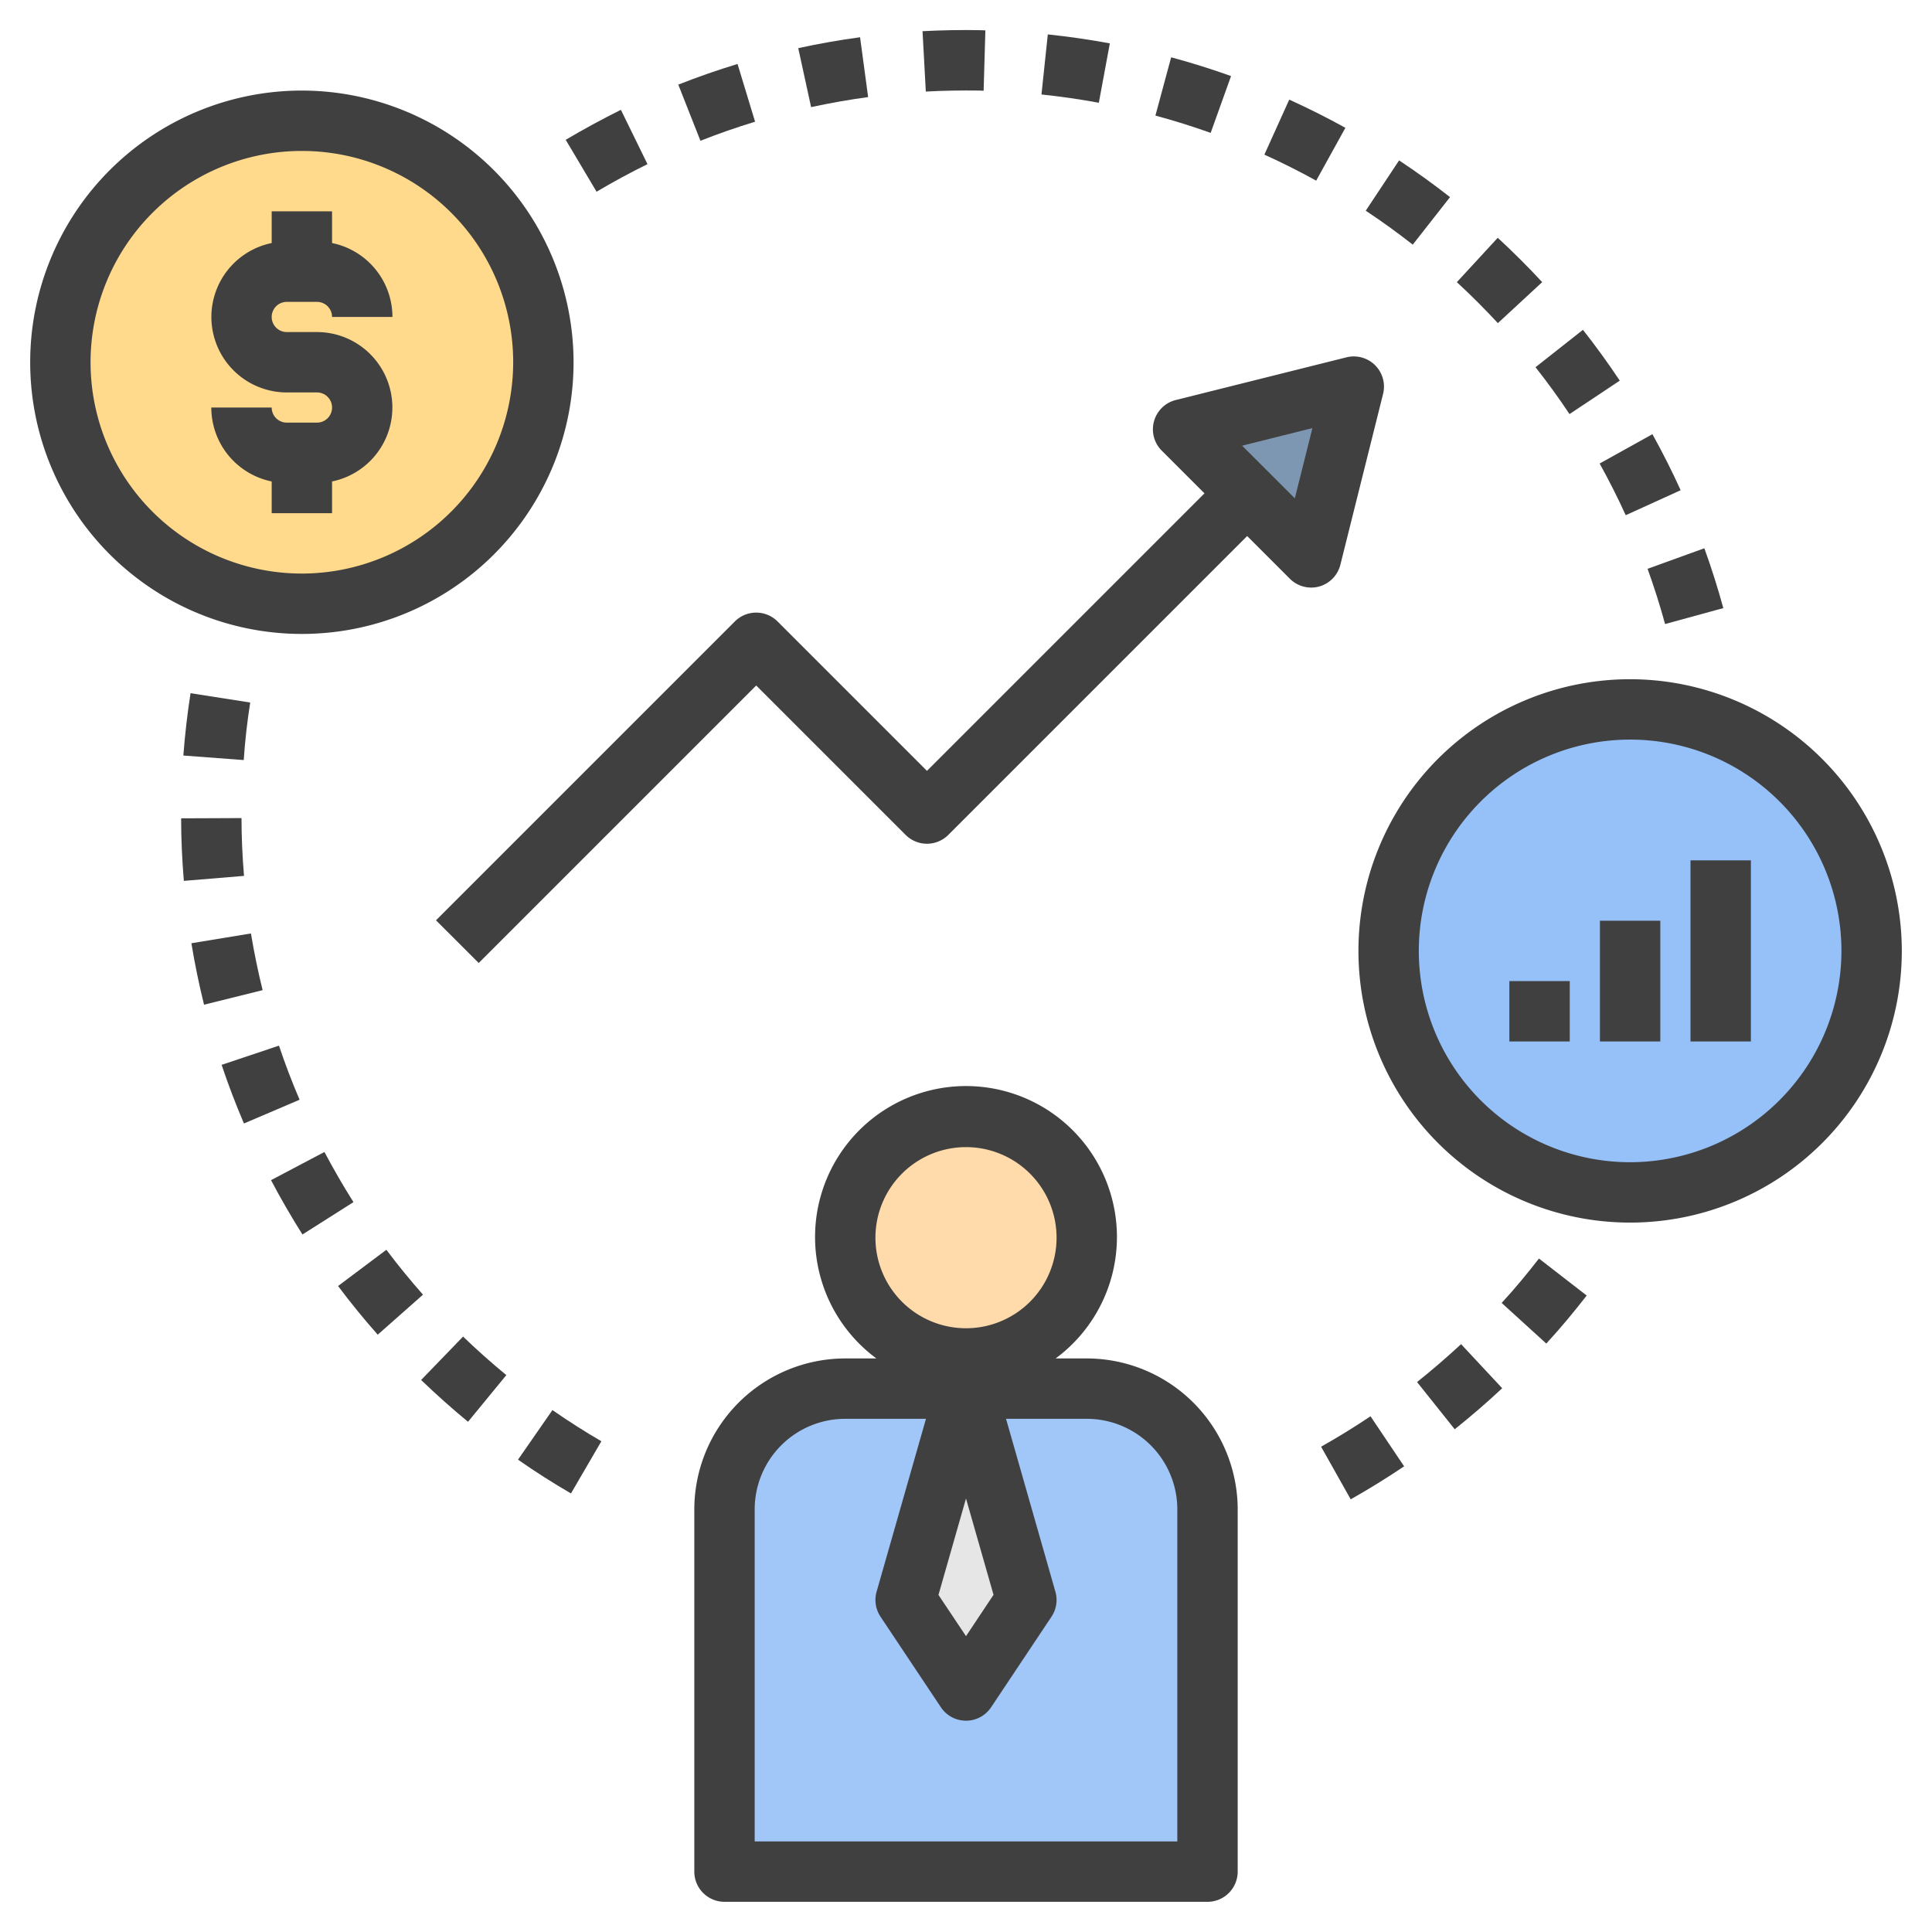 <?xml version="1.0" encoding="UTF-8" standalone="no"?> <svg id="Layer_1" data-name="Layer 1" xmlns="http://www.w3.org/2000/svg" viewBox="0 0 64 64"><circle cx="32" cy="41" r="4" style="fill:#ffdbac"/><path d="M24,62V50a4,4,0,0,1,4-4h8a4,4,0,0,1,4,4V62Z" style="fill:#a1c7f8"/><polygon points="32 46 30 53 32 56 34 53 32 46" style="fill:#e6e6e6"/><circle cx="10" cy="12" r="8" style="fill:#ffd98c"/><circle cx="54" cy="31.5" r="8" style="fill:#95c0f8"/><polygon points="39.192 14.222 43.435 18.464 44.849 12.808 39.192 14.222" style="fill:#7d97b3"/><path d="M23,50V62a1,1,0,0,0,1,1H40a1,1,0,0,0,1-1V50a5.006,5.006,0,0,0-5-5H34.969a5,5,0,1,0-5.938,0H28A5.006,5.006,0,0,0,23,50Zm6-9a3,3,0,1,1,3,3A3,3,0,0,1,29,41Zm3.912,11.83L32,54.2l-.912-1.367L32,49.64ZM30.674,47l-1.635,5.725a1,1,0,0,0,.129.83l2,3a1,1,0,0,0,1.664,0l2-3a1,1,0,0,0,.129-.83L33.326,47H36a3,3,0,0,1,3,3V61H25V50a3,3,0,0,1,3-3Z" style="fill:#404040"/><path d="M57.087,20.144c-.183-.669-.394-1.335-.628-1.982l-1.881.68c.216.6.411,1.212.58,1.83Z" style="fill:#404040"/><path d="M48.26,9.347c.469.432.925.889,1.359,1.357l1.468-1.358c-.469-.507-.964-1-1.472-1.469Z" style="fill:#404040"/><path d="M50.866,12.164c.393.5.773,1.021,1.126,1.553l1.665-1.108c-.384-.576-.794-1.143-1.22-1.683Z" style="fill:#404040"/><path d="M43.763,47.924l.981,1.743c.6-.34,1.2-.708,1.769-1.093L45.4,46.916C44.868,47.272,44.319,47.611,43.763,47.924Z" style="fill:#404040"/><path d="M28.491,1.234c-.684.092-1.373.214-2.048.361l.426,1.954c.623-.136,1.259-.248,1.889-.333Z" style="fill:#404040"/><path d="M52.99,15.355c.309.556.6,1.131.864,1.712l1.82-.828c-.286-.629-.6-1.254-.936-1.856Z" style="fill:#404040"/><path d="M40.78,2.52c-.648-.233-1.316-.442-1.984-.622l-.521,1.931c.616.166,1.232.359,1.83.573Z" style="fill:#404040"/><path d="M34.71,1.14,34.5,3.13c.635.066,1.274.158,1.9.274l.365-1.967C36.091,1.312,35.4,1.212,34.71,1.14Z" style="fill:#404040"/><path d="M24.432,2.119c-.658.2-1.318.43-1.963.684l.734,1.86c.594-.234,1.2-.446,1.81-.631Z" style="fill:#404040"/><path d="M6.09,29.18l1.993-.165C8.031,28.381,8,27.736,8,27.1l-2,.008C6,27.8,6.033,28.494,6.09,29.18Z" style="fill:#404040"/><path d="M48.034,6.53c-.543-.426-1.111-.835-1.687-1.217L45.242,6.98c.532.352,1.056.731,1.557,1.124Z" style="fill:#404040"/><path d="M52.561,42.916,50.98,41.691c-.389.5-.8,1-1.236,1.47l1.479,1.346C51.69,44,52.14,43.459,52.561,42.916Z" style="fill:#404040"/><path d="M18.3,46.711,17.16,48.353c.57.4,1.16.773,1.754,1.119l1.007-1.728C19.373,47.424,18.829,47.077,18.3,46.711Z" style="fill:#404040"/><path d="M46.942,45.782l1.247,1.564c.542-.432,1.071-.889,1.573-1.359L48.4,44.527C47.931,44.96,47.442,45.383,46.942,45.782Z" style="fill:#404040"/><path d="M8.288,23.272l-1.976-.309c-.106.679-.186,1.373-.238,2.065l2,.15C8.116,24.539,8.19,23.9,8.288,23.272Z" style="fill:#404040"/><path d="M42.708,3.3l-.824,1.823c.582.263,1.159.553,1.716.861l.968-1.75C43.964,3.9,43.339,3.586,42.708,3.3Z" style="fill:#404040"/><path d="M32.584,3.007l.058-2L32.49,1c-.641-.013-1.291,0-1.93.033l.109,2C31.259,3,31.86,2.993,32.453,3Z" style="fill:#404040"/><path d="M8.7,32.8c-.153-.617-.283-1.249-.387-1.878l-1.973.324c.112.682.253,1.367.419,2.036Z" style="fill:#404040"/><path d="M16.773,45.552c-.493-.405-.976-.835-1.433-1.276l-1.39,1.438c.5.479,1.019.945,1.554,1.384Z" style="fill:#404040"/><path d="M18.74,4.631l1.022,1.72c.546-.324,1.113-.632,1.687-.913l-.881-1.8C19.947,3.947,19.332,4.28,18.74,4.631Z" style="fill:#404040"/><path d="M14.012,42.888c-.422-.477-.83-.978-1.213-1.487l-1.6,1.2c.414.553.856,1.095,1.314,1.612Z" style="fill:#404040"/><path d="M11.709,39.822c-.341-.538-.664-1.1-.962-1.661l-1.769.933c.322.611.672,1.216,1.041,1.8Z" style="fill:#404040"/><path d="M9.924,36.43c-.25-.584-.48-1.187-.683-1.792l-1.9.637c.22.655.469,1.309.74,1.942Z" style="fill:#404040"/><path d="M10,3a9,9,0,1,0,9,9A9.011,9.011,0,0,0,10,3Zm0,16a7,7,0,1,1,7-7A7.008,7.008,0,0,1,10,19Z" style="fill:#404040"/><path d="M9.5,10h1a.5.5,0,0,1,.5.5h2a2.5,2.5,0,0,0-2-2.449V7H9V8.051A2.5,2.5,0,0,0,9.5,13h1a.5.5,0,0,1,0,1h-1a.5.5,0,0,1-.5-.5H7a2.5,2.5,0,0,0,2,2.449V17h2V15.949A2.5,2.5,0,0,0,10.5,11h-1a.5.5,0,0,1,0-1Z" style="fill:#404040"/><path d="M54,22.5a9,9,0,1,0,9,9A9.011,9.011,0,0,0,54,22.5Zm0,16a7,7,0,1,1,7-7A7.008,7.008,0,0,1,54,38.5Z" style="fill:#404040"/><rect x="50" y="32.5" width="2" height="2" style="fill:#404040"/><rect x="53" y="30.5" width="2" height="4" style="fill:#404040"/><rect x="56" y="28.5" width="2" height="6" style="fill:#404040"/><path d="M15.858,31.9l9.192-9.192L30,27.657a1,1,0,0,0,1.414,0l9.9-9.9,1.414,1.414a1,1,0,0,0,.707.293.976.976,0,0,0,.267-.036,1,1,0,0,0,.7-.721l1.414-5.657a1,1,0,0,0-1.213-1.213L38.95,13.251a1,1,0,0,0-.465,1.678L39.9,16.343l-9.193,9.193-4.95-4.95a1,1,0,0,0-1.414,0l-9.9,9.9ZM43.475,14.182l-.582,2.326-1.745-1.744Z" style="fill:#404040"/></svg>